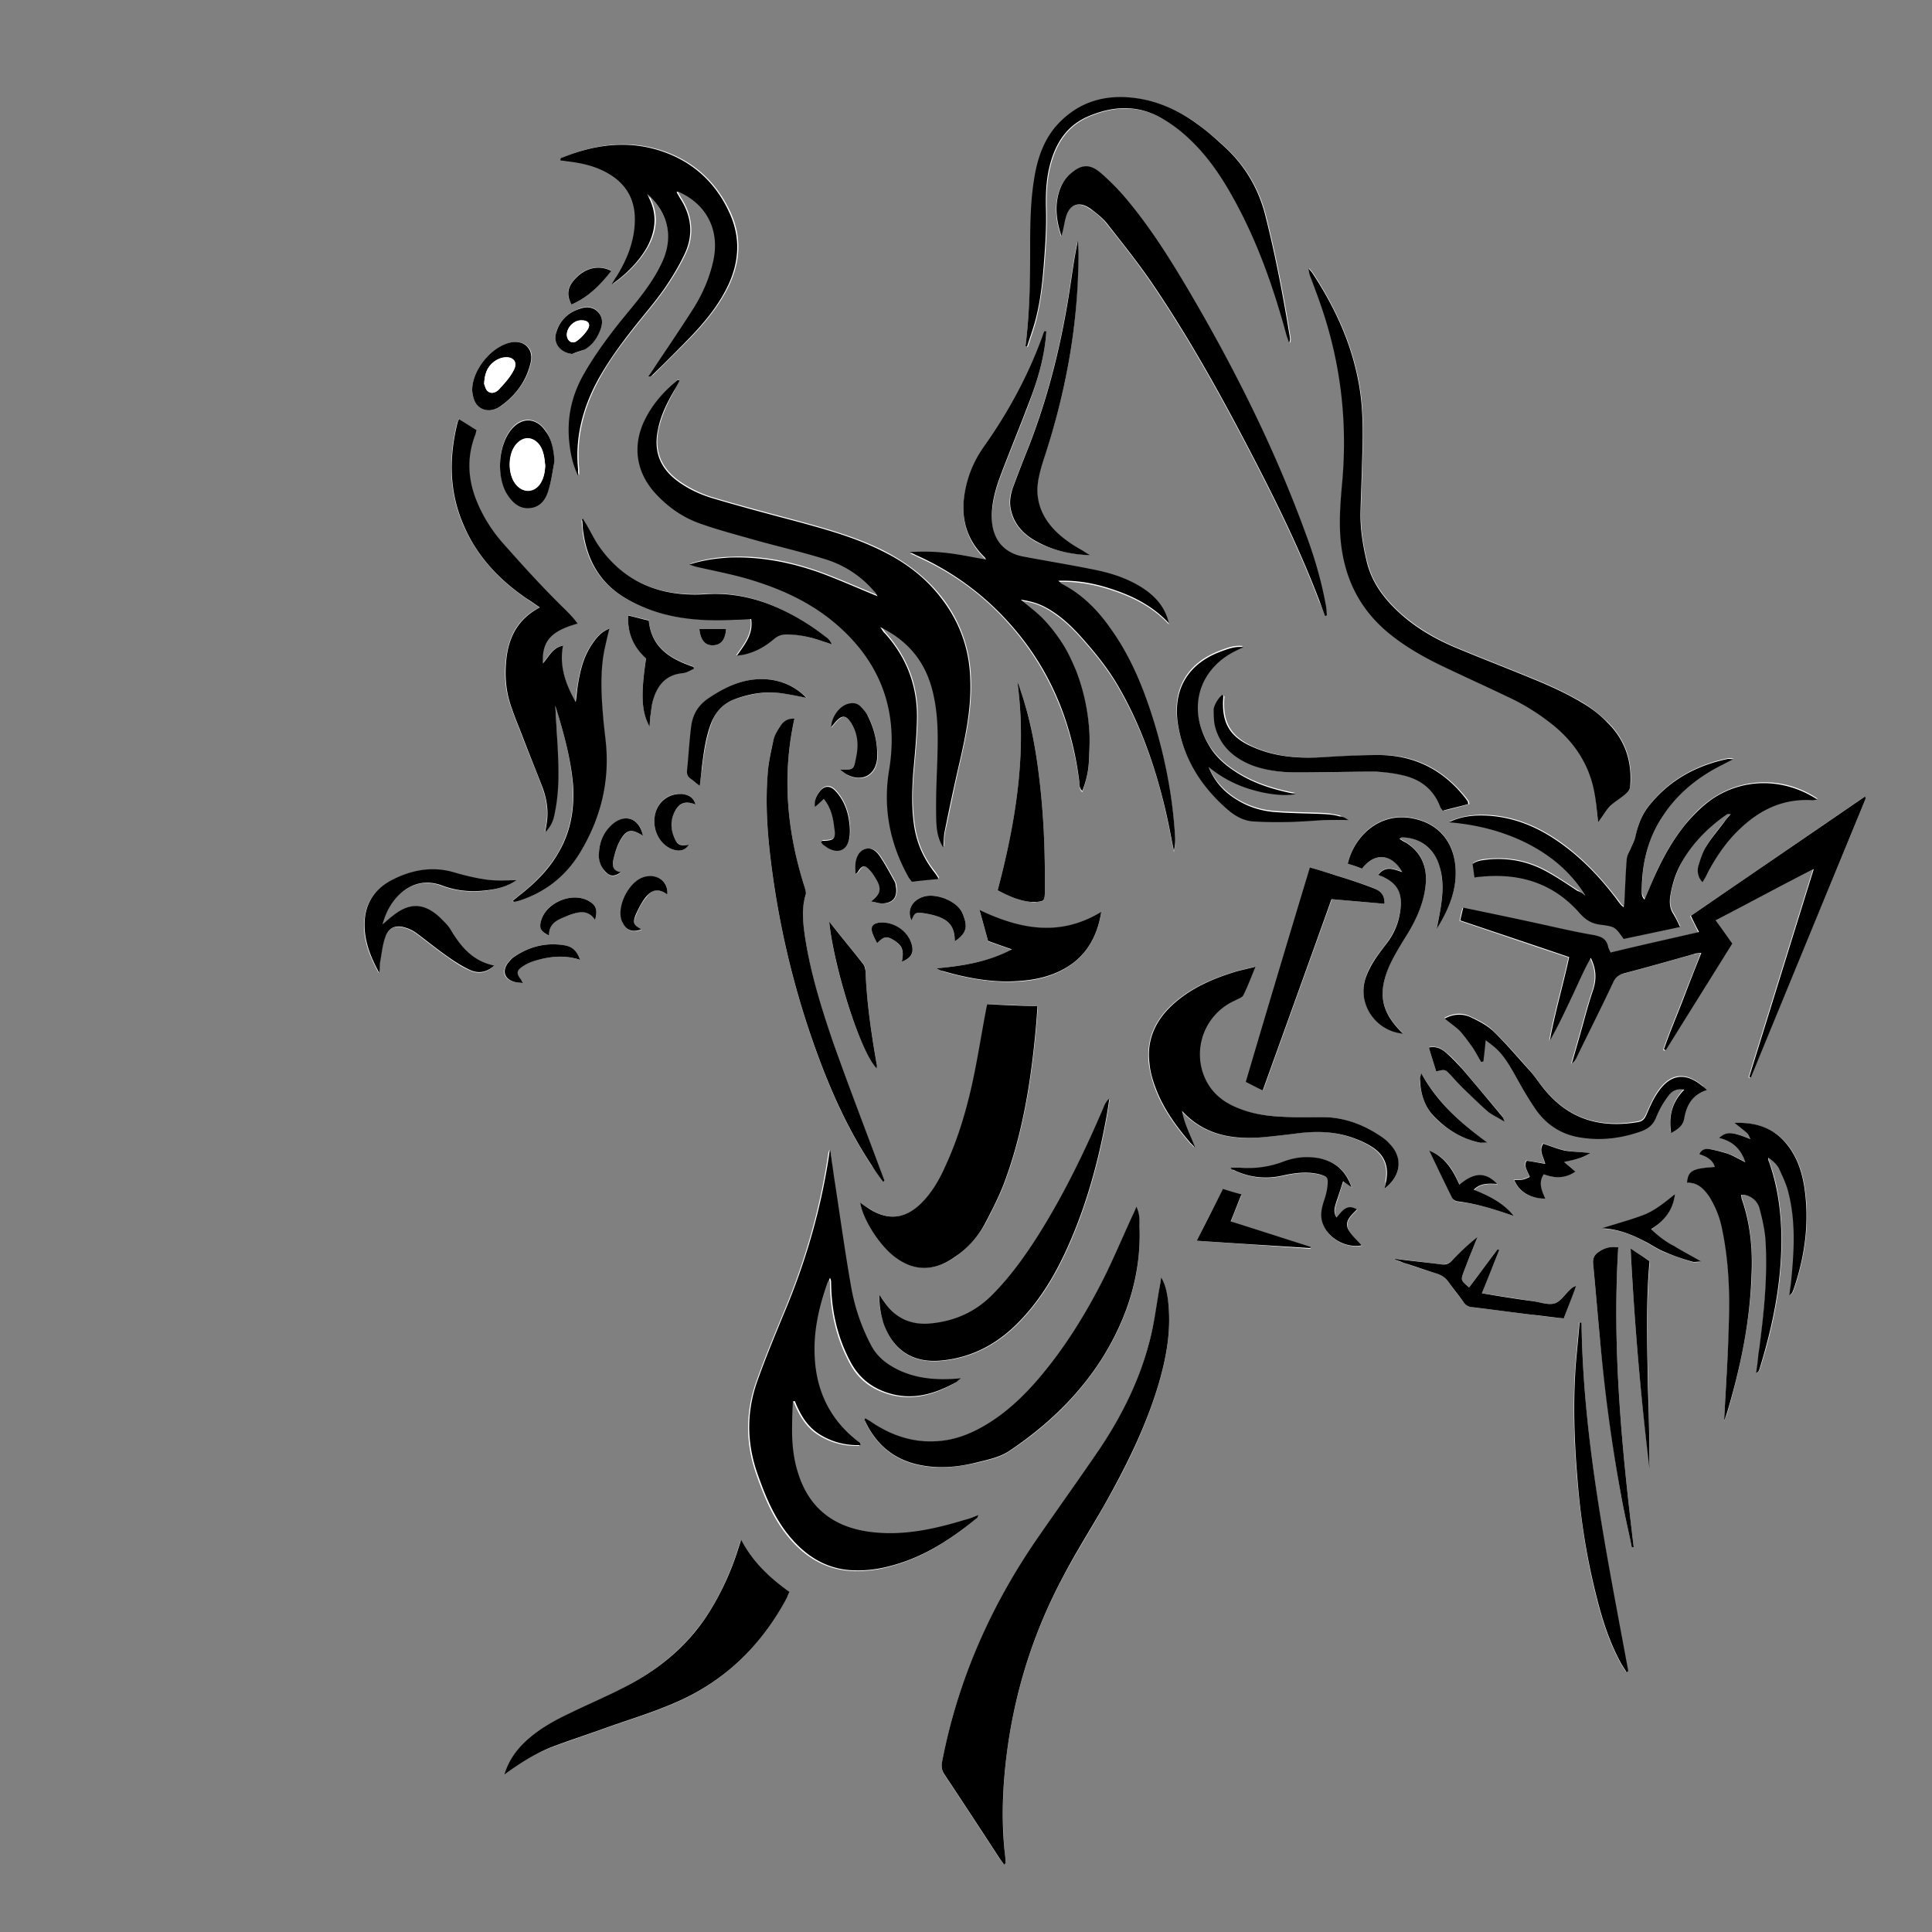 <svg id="Layer_1" xmlns="http://www.w3.org/2000/svg" viewBox="0 0 500 500"><rect x="0" y="0" width="500" height="500" fill="#808080" stroke="none"/><style>.st0{fill:#fff}</style><path class="st0" d="M175.9 98.5c-.1-.1-.3-.2-.4-.3-3.3 2.8-6.2 6-8.2 9.8-3.6 6.9-2.6 14.1 2.8 19.8 3.2 3.4 6.9 6 11.3 7.5 4.8 1.7 9.8 3 14.7 4.4 5.9 1.6 11.8 3 17.6 4.8 4.9 1.6 9.3 4.3 12.7 8.3.3.4.5.8.9 1.3-4.9-2-9.6-4.1-14.4-5.9-7.7-2.8-15.6-4.5-23.9-4.1-3.4.1-6.7.6-10.4 1.8.9.3 1.4.5 1.9.6 4.3 1 8.6 1.8 12.8 3 9 2.6 17.4 6.4 24.4 12.8 10.9 10 14.9 22.3 12.6 36.8-1.6 9.7.1 18.8 4.8 27.3.3.6.8 1.2 1.1 1.6 2.4-.2 4.5-.4 6.7-.7 0-.1.1-.2.1-.3-.4-.5-.7-1.1-1.1-1.6a24.2 24.2 0 0 1-5.1-11.7c-.7-4.5-.7-8.9-.3-13.4.4-4.8.9-9.6 1-14.3.2-8.5-2.6-15.9-8.3-22.3l-1.2-1.6c8 3.9 12.3 10 13.9 18.1 1.2 6.2 1 12.5.8 18.7-.2 4.4-.3 8.8-.2 13.2.1 2.3.3 4.6 1.8 7 .1-1.7.1-3 .4-4.2 1.3-6 2.5-12.1 3.9-18.1 1.6-7 3-14 2.7-21.2a35.7 35.7 0 0 0-7.2-20.6c-4.1-5.4-9.4-9.4-15.4-12.5-7.2-3.6-14.8-5.7-22.5-7.8-7.1-1.9-14.3-3.8-21.4-5.9-3.4-1-6.5-2.5-9.4-4.6-4.5-3.4-6.1-7.8-4.9-13.3.8-3.5 2.3-6.7 4.1-9.9.2-.8.7-1.6 1.3-2.5zm39 199.2h-.3c-.1.2-.1.3-.2.5-2.1 14.5-6.1 28.4-11.8 41.9-2.4 5.8-4.8 11.6-6.9 17.5-2.8 7.9-2.8 15.9 0 23.9 2.2 6.3 4.7 12.3 9.2 17.3 4.3 4.8 9.6 7.6 16 7.8 3 .1 6.2-.3 9.1-1.1 8.6-2.2 15.9-6.9 22.6-12.5.1-.1.1-.3.3-.7-1.3.4-2.4.8-3.4 1.2-8.1 2.5-16.4 4.3-25 3.1-9.2-1.3-15.5-6.1-18.3-15.3a40.8 40.8 0 0 1-1.5-12.5c0-2 .2-4 .2-5.9.2 0 .3-.1.5-.1 1.4 3.5 3.2 6.6 6.4 8.6s6.7 2.9 10.6 2.8c-.1-.3 0-.4-.1-.5-.2-.2-.4-.3-.6-.5-7.6-5.9-11-13.8-11.2-23.3-.1-6.1 1.3-11.9 3.3-17.6.2-.5.4-.9.7-1.4.3.6.3 1 .3 1.5.1 7.3 1.7 14.2 5.2 20.6 2.3 4.3 6 6.8 10.6 8 5.9 1.5 11.3-.1 16.4-3 .4-.2.8-.6 1.4-1.1-1.3.1-2.2.2-3.1.2-5.3.2-10.4-.7-15-3.4-2.3-1.4-4.1-3.2-5.3-5.6-2.4-4.7-4.1-9.6-5-14.7-1.6-9.6-3-19.3-4.5-28.9 0-2.4-.3-4.6-.6-6.8zm45 184.9c.2-.3.3-.4.3-.5 0-.6-.1-1.3-.1-1.9-.8-8-.7-16.1.2-24.1 1.9-16.9 6.8-32.9 14.8-47.9 3.3-6.2 7.1-12.2 10.6-18.4 5.8-10.1 10.9-20.5 14.2-31.7 1.8-6.2 3-12.5 2.6-19-.2-3.7-.9-6.5-2-8.4-.1.8-.2 1.4-.3 2-.7 4.3-1.3 8.7-2.3 12.9-2.5 10.7-7.3 20.5-13.4 29.6-5.1 7.6-10.4 15-15.6 22.4-12.4 17.8-21 37.2-25.1 58.5-.2 1.2-.1 2.1.6 3.2 4.8 7.2 9.5 14.4 14.2 21.6.4.5.9 1.1 1.3 1.7zm10.9-397c-.2.1-.4.2-.4.3-.2.4-.3.7-.5 1.1-3.7 10.3-8.9 19.9-15.2 28.8-2 2.8-3.5 5.9-4.4 9.2-2 7.3-1.1 14 4.6 19.6.2.2.3.4.3.5-3.1-.5-6.3-1.1-9.4-1.6-3.2-.5-6.5-.6-10.3-.3 1.1.5 1.6.7 2.1 1 8.9 4 16.6 9.6 23.1 16.8 10.7 11.8 16.5 25.7 18.6 41.4.1.8-.1 1.8.8 2.6.9-2.6 1.6-5.1 1.7-7.7.1-2.7.2-5.4.1-8a52.34 52.34 0 0 0-3.4-15.4c-.9-2.4-2.1-4.8-3.5-7-1.4-2.3-3.1-4.4-4.9-6.3-1.7-1.8-3.8-3.3-5.9-5.1 3.4.4 5.7 1.3 8.6 3.3 2.5 1.7 4.7 3.8 6.7 6 3.5 3.9 6.8 7.9 9.5 12.4 6.1 10.3 10.1 21.5 12.7 33.1.8 3.4 1.4 6.8 2.1 10.2.3-1.3.4-2.6.3-3.9-.6-9.8-2.4-19.3-5.2-28.7-2.7-8.9-6.1-17.5-11.6-25.1-3.3-4.6-7.2-8.6-12.3-11.3-.3-.2-.5-.4-1.1-.9 5.7-.2 10.8 1 15.7 2.8 4.9 1.8 9.3 4.3 12.9 8.2-.9-4-3.3-6.8-6.6-9-3.8-2.5-8-3.9-12.4-4.8-6.3-1.3-12.6-2.3-18.9-3.5-4.9-.9-7.7-4.5-7.9-9.5-.1-4.1.9-7.9 2.3-11.6 2.3-6.1 4.8-12.1 7.1-18.2 2.4-6.4 4.3-12.7 4.7-19.4zm-127.1 97c2.1 6.8 4 13.5 4.5 20.5.4 6.3-.6 12.1-3.8 17.6-2.4 4.1-5.7 7.5-9.4 10.5-.8.6-1.6 1.3-2.5 2 .3.1.5.2.6.2l1.2-.3c7.1-2.2 12.4-6.7 16.1-13.1 4.7-8.2 7-17.1 6.4-26.6-.2-2.6-.6-5.2-.8-7.8-.5-5.8-.8-11.5.3-17.3.4-1.8.8-3.6 1.3-5.6-2.1.8-3.3 2.3-4.4 3.9-2.3 3.3-3.2 7.1-3.8 11-.2 1.4-.4 2.7-.5 4.1-2.5-4.6-4.3-9.3-3.3-14.6-2.7.5-3.6 2.8-5.2 4.6-.3-5.8 2.1-8.5 9-10.3a47.7 47.7 0 0 0-5.3-5.7c-4.9-4.9-9.6-10-14.1-15.2a37.6 37.6 0 0 1-6.8-11c-2.2-5.5-2.5-11.1-.4-16.7.2-.5.3-1 .4-1.5-1.6-1-3-1.9-4.5-2.8-.1.3-.3.6-.4.9-2.2 8.9-2.2 17.7 1.5 26.3 3.5 8.1 9.2 14.3 16.4 19.2 1 .7 2.1 1.4 3.4 2.3-5.5 2.8-7.9 7.4-8.6 12.9-.6 4.2-.3 8.5 1.1 12.5 1 2.9 2.2 5.8 3.3 8.7 1.6 4.2 3.4 8.3 4.9 12.5 1 2.7 1.5 5.5 1.2 8.4-.1.9-.3 1.8-.5 3.2 1.7-1.6 2.1-3.3 2.5-5.1 1.2-5.7 1-11.5.7-17.3-.1-3.4-.3-6.9-.5-10.4zm78.9 128.6c.8 4.2 4.4 10.1 8.1 13.3 5.3 4.5 10.8 4.8 16.5.8 3.2-2.3 5.9-5.2 7.8-8.6 2-3.8 4-7.7 5.4-11.7 4.7-13 6.7-26.6 7.9-40.3.1-1.4.2-2.7.3-4.3-4.5-.2-8.7-.4-13-.5-.2.8-.3 1.4-.4 1.9-1.2 6.4-2.2 12.8-3.6 19.1-1.6 7.1-3.7 14.2-6.8 20.8-1.7 3.6-3.6 7.1-6.5 9.9-4.1 3.9-8.5 4.3-13.3 1.2-.9-.5-1.6-1-2.4-1.6zm260.3-104.7c-.1-.1-.3-.2-.4-.3-15 10.3-30 20.6-45.1 30.9.8 1.5 1.4 2.7 2.1 4.2-7.8 1.8-15.3 3.6-22.9 5.3-.3-.6-.6-1-.6-1.4-.4-2.1-1.7-2.7-3.7-3.1-5.7-1.1-11.4-2.4-17.2-3.6-5.5-1.2-10.9-2.3-16.6-3.5-.3 1.1-.5 2.1-.8 3.3 9.5 3.2 18.8 6.4 28.2 9.5-1.6 7.4-3.7 14.4-5 21.6 1.9-3.5 3.6-7.1 5.4-10.7 1.7-3.5 3.2-7.1 5.2-10.7 1.5 3 1.5 5.7.5 8.6-1.4 4.1-2.4 8.3-3.6 12.4l-1.8 6.3c.7-.6 1.1-1.2 1.4-1.9 3.1-6.4 6.2-12.7 9.3-19.1.6-1.3 1.4-2 2.8-2.3 6-1.6 12.1-3.3 18.1-5 .5-.1 1-.2 1.9-.3-1.7 4.5-3.4 8.6-5 12.8-1.6 4.1-3.3 8.1-4.7 12.2.2.1.3.2.5.2 5.7-9.2 11.5-18.4 17.2-27.6-1.5-2-2.8-3.9-4.3-6 8.5-4.4 16.6-8.9 25.4-13.3-5.7 18.3-11.2 36-16.7 53.8.1.1.3.1.4.2 10.1-24.3 20.1-48.4 30-72.5zm-69.3 6.3c1.3-1.7 2.1-3.2 3.3-4.4 1.2-1.3 2.8-2.2 4.2-3.3.5-.4.8-1.2.9-1.8.5-6.3-1.3-11.9-5.9-16.4-2-1.9-4.2-3.7-6.5-5.1a95.4 95.4 0 0 0-11.1-5.5c-7.2-3-14.5-5.8-21.7-8.8-5.2-2.2-10-5-14.3-8.8-4.1-3.7-7.4-8-8.7-13.5-1-4.2-1.7-8.5-1.6-12.8.1-4.2.3-8.4.4-12.7.2-6.6.4-13.2-.7-19.7-1.8-10.8-6.3-20.5-12.2-29.5-.3-.4-.6-.7-.9-1.1 0 .9.2 1.6.5 2.3 1 2.7 2 5.3 2.9 8 4.9 14.4 6.6 29.3 5.3 44.5-.5 5.6-1 11.2-.3 16.8 1.1 8.8 4.8 16.1 11.4 22 4.4 3.8 9.4 6.7 14.6 9.2 5.6 2.7 11.2 5.2 16.8 7.9 4.6 2.2 8.9 4.7 12.7 8 5.4 4.6 8.9 10.3 10.1 17.3.3 2.4.5 4.8.8 7.4zm-3.3 19c-.6-.5-1.2-1-1.9-1.4-3-1.9-5.8-3.9-8.9-5.5-4.3-2.2-9-3.1-13.9-2.7-1.5.1-3.1.2-4.4 1.2.2 1.2.3 2.3.5 3.5.6-.1 1.1-.1 1.6-.2 10-1 18.7 1.7 25.5 9.3 1.5 1.7 3.1 2.8 5.4 3.1 3.9.5 3.9.6 6.1 3.7 4.7-1 9.5-2 14.6-3.1-.7-1.3-1.1-2.3-1.7-3.3-1-1.5-1.1-3.1-.8-4.9.5-3 1.5-5.8 2.9-8.5 2.9-5.2 7-9.2 11.8-12.5.1-.1.4 0 .9 0-.6.7-1.1 1.2-1.5 1.8-1.6 2.1-3.4 4.2-4.8 6.5-.9 1.5-1.5 3.2-2 4.9-.4 1.5-.4 3 1 4.4.5-1 .9-1.7 1.4-2.5 2.2-4.1 4.8-8 8.2-11.2 5.3-5 11.4-7.9 18.9-7.5.3 0 .6-.1 1.2-.2-8.5-5.7-19.1-5.6-27.2-.1-2.8 1.9-5.1 4.2-7.2 6.9-3.9 4.9-6.8 10.5-9.1 16.3-.4.9-.8 1.9-1.2 2.8-.5-.6-.7-1.1-.7-1.6-.2-7.3 1.4-14 5.5-20.1 4-5.9 9.3-10.1 15.6-13.3.7-.3 1.3-.7 2.5-1.3-.8-.1-1.1-.1-1.3-.1-8.2 1.7-15.2 5.5-20.5 12.2-1.8 2.3-2.9 4.9-3.4 7.7-.2 1-.8 1.9-1.1 2.9-.4 1-1.1 2.1-1.2 3.1-.3 3.6-.4 7.3-.6 10.9 0 .5-.1 1-.2 1.6-.3-.3-.5-.3-.6-.5-.5-.6-.9-1.2-1.3-1.7-4.4-5.7-9.3-10.9-15.3-15-5.4-3.7-11.3-6.1-17.9-6.5-3.5-.2-6.8.2-10.1 1.7 7 .6 13.7 2.1 19.9 5.3 6.3 3.4 11.5 7.8 15.3 13.9zM167.5 50.2c5.6 5.1 7 11.7 3.8 18.3-1.2 2.5-2.8 4.9-4.5 7.2-2.6 3.5-5.6 6.8-8.2 10.3-2.6 3.5-5.1 7-7.2 10.7-3.1 5.3-4.4 11.2-3.8 17.4.3 2.9.7 5.8 2.3 8.9v-1.7c-.8-8.2 1.2-15.8 5.1-23 2.6-4.9 5.9-9.3 9.4-13.7 2.6-3.3 5.3-6.4 7.7-9.8 2-2.9 3.9-6 5.4-9.2 2.3-4.9 1.7-9.8-1.2-14.4-.3-.5-.6-1-.9-1.6.3-.1.4-.1.4-.1 7.3 3.1 10.8 9.7 9.2 17.4-.9 4.5-2.7 8.7-5.1 12.6-3.2 5.2-6.7 10.2-10.1 15.3-.6.8-1.1 1.7-1.7 2.5.5.1.8-.1 1-.3 3.3-3.3 6.7-6.6 10-10 3.9-4.1 7.4-8.4 9.8-13.6 2.8-6.2 3-12.4.1-18.6-3.5-7.4-9-12.7-16.7-15.5-9.1-3.3-18.1-2.1-26.8 1.5-.1 0-.1.3-.2.6.5.1.9.1 1.4.2 3.6.4 7.1 1.2 10.3 2.8 5.1 2.6 7.7 6.8 7.6 12.6-.1 5.3-2 10-4.7 14.4-.4.6-.7 1.2-1.3 2.1 4-2.7 7.4-6.4 9.3-9.9 2.2-4.1 2.5-8.2.4-12.4-.5-.3-.7-.7-.8-1zm-37 409.1c3.6-2.8 7.4-5.1 11.5-6.8 4.5-1.7 9-3.2 13.5-4.8 6.3-2.3 12.8-4.2 19-6.9 12.9-5.5 22.4-14.8 29-27.1.3-.5.5-1 .7-1.6-5-3.6-9.4-7.6-12.5-13.5-.4 1.3-.7 2-.9 2.8a71.1 71.1 0 0 1-7.6 16.3c-5.6 8.6-13.2 14.7-22.2 19.3-4.5 2.3-9.1 4.3-13.7 6.5-3.6 1.7-7.1 3.6-10.2 6.2-2.9 2.5-5.3 5.6-6.6 9.6zm315.7-91.6c-.1.1.1 0 .1-.1.2-.6.5-1.2.7-1.8 3.4-11.7 5.9-23.7 6.4-35.9.2-6.6-.3-13.2-2.5-19.5-.1-.3-.1-.7-.2-1.2 2.7.1 4.2 1.6 4.8 3.7.8 2.5 1.4 5.2 1.5 7.9.6 9.5-.5 18.8-1.6 28.2-.1 1-.2 2.1-.4 3.2-.1 1-.3 2.1-.4 3.1.5-.3.7-.5.8-.8 3.7-11.6 6-23.4 5.7-35.7-.2-6.2-1-12.3-3.2-18.2-.1-.3-.1-.7-.2-1 1.2.8 2.2 1.7 2.8 2.8 1 1.9 1.9 4 2.4 6.1 2 7.8 1.6 15.6.7 23.5-.1 1-.2 1.9-.4 3.3l.7-.7c.1-.2.2-.4.3-.7 3-8.6 4.2-17.4 2.9-26.4-.6-4.1-1.9-8.1-4.6-11.4-3.4-4.1-7.9-5.6-13.5-5.5 1.1.9 1.9 1.5 2.6 2.1.9.8 1 .9 1.5 2.1-4.9-2-6.2-2-8.1-.3 3.4.7 5.6 2.7 6.8 6.3-1.7-.9-3-1.7-4.5-2.2-1.5-.6-3.1-.9-4.7-1.2-1-.2-2.1.1-2.7 1.3 1.8.6 3.3 1.4 4 3.3-5.9.5-6.8 1-7.2 4.1 2.7-.1 4.3 1.5 5.7 3.5 1.7 2.6 2.8 5.5 3.4 8.6 1.7 8.2 1.9 16.5 1.7 24.8-.3 8.3-.9 16.6-1.3 24.7zm-222.3-.7c0 .4-.1.5-.1.7 2.7 5.8 6.9 9.7 13.2 11.3 5.3 1.3 10.5.8 15.7-.4 2.8-.7 5.9-1.3 8.2-2.8 9.9-6.5 18.3-14.5 24.6-24.6 6.4-10.3 9.9-21.5 9.4-33.8-.1-1.6.1-3.3-.8-5-.3.7-.5 1.1-.7 1.6-2.6 5.7-5 11.5-7.8 17-4.7 9.3-10.1 18.2-17 26.1-3.8 4.4-8 8.4-12.9 11.4-4.2 2.6-8.7 4.3-13.7 4.6-5.8.3-11-1.5-15.9-4.6-.7-.5-1.5-1-2.2-1.5zm119-207.6c.1 0 .3-.1.4-.1l-.3-2.7c-1.1-6-2.8-11.9-4.9-17.6-8.1-22.4-18.6-43.6-30.8-64.1-4.9-8.3-10.1-16.5-16.4-23.9-1.9-2.2-4-4.3-6.2-6.2-2.7-2.3-4.9-2.2-7.6.1-1.1 1-2.1 2.3-2.7 3.7-1.7 4.2-1.2 8.4.2 12.6.5-1.6.7-3.2 1.1-4.7.9-3.6 3.4-4.5 6.4-2.4 1.7 1.1 3.3 2.5 4.5 4.1 4 5 8 10.1 11.6 15.4 9.5 14 17.7 28.8 25.5 43.8 6.5 12.5 12.7 25.1 17.7 38.3.6 1.2 1 2.4 1.5 3.7zm15.4 148.2c4.4-3.2 4.8-8.1 1.1-11.6-.6-.6-1.2-1.1-1.8-1.6-4.7-3.3-9.8-5.3-15.7-5.3-3.5 0-7 .1-10.5-.1-4.3-.2-8.6-.9-12.5-2.8-3.3-1.6-5.9-4-7.4-7.5-3.2-7.6.4-16.6 8-19.8.8-.3 1.8-.7 2.1-1.4 1.1-2.2 2-4.5 3.1-7.3-2 .5-3.5.8-4.9 1.2-6 1.8-11.8 4.3-16.5 8.6-4.5 4.1-6.7 9.2-6 15.3.3 2.2.9 4.5 1.7 6.6 2 5.2 5.3 9.7 8.9 13.9l1.2 1.2c-1.2-3.2-2.8-6.1-3.4-9.5 5.8 6.3 13.2 7.6 21.1 6.8 3.2-.3 6.5-.7 9.7-1.1 4.6-.6 9.1-.3 13.5 1.3 1.7.6 3.5 1.4 5 2.4 3.2 2.1 4.3 5.1 3.5 8.9.1.5 0 1-.2 1.8zm-130.7 27.5c-.2 3 .4 5.3 1.2 7.6 2.4 6.9 7.5 10.2 14.9 9.5 7.6-.7 14-4 19.4-9.3 5.8-5.7 9.9-12.5 13.2-19.8 4.7-10.4 7.8-21.4 9.9-32.6.4-2 .7-4.1 1-6.1-.8.7-1.2 1.5-1.5 2.3-4.9 11.2-10.1 22.2-16.6 32.6-3.6 5.7-7.5 11.2-12.3 16-4.4 4.4-9.8 6.7-15.8 7.3-5 .5-9.1-1.3-12-5.5-.5-.6-.8-1.1-1.4-2zm.9-29.3c.1-.1.2-.1.4-.2-.4-1-.7-1.9-1.1-2.9-4.1-11-8.3-21.9-12.2-32.9-3.2-9-5.9-18.1-7.3-27.5-.5-3.5-1-7.1.2-10.6.2-.6-.1-1.4-.3-2.1-4.5-14.3-5.9-28.7-2.6-43.5-1.5-.1-2.7.5-3.5 1.7-.8 1.1-1.6 2.4-1.9 3.7-.7 2.8-1.3 5.7-1.5 8.6-.6 7.1-.2 14.1.6 21.2 1.8 15.6 5.2 30.9 10.2 45.8 4.1 12.1 9 23.9 16.1 34.6 1 1.4 2 2.7 2.9 4.1zm36.9-216.2c.2.1.4.1.6.2.7-2.2 1.5-4.4 2.1-6.6 1.4-5.5 2-11.2 2.4-16.9.3-4 .5-8 .4-11.9-.1-3.6 0-7.2.8-10.7 1.3-5.7 4-10.6 9.5-13.2 6.8-3.1 13.7-3.5 20.3.6 1.8 1.1 3.5 2.3 5.1 3.7 5.2 4.5 9 10 12.4 15.9 6.4 11.3 10.7 23.5 14.1 36 .2.7.4 1.4.7 2.1.3-.6.3-1 .2-1.5-1.7-10.5-3.7-20.9-6.3-31.3-1.8-7.2-5.4-13.2-10.8-18.1-2.2-2-4.4-3.9-6.7-5.6-4.6-3.4-9.6-5.7-15.3-6.7-8.2-1.3-15.4.6-21.1 6.8-3.7 4-5.2 9-6 14.2-1 6.3-1 12.6-1 19-.2 8-.4 16-1.4 24zm87.1 135.2c3.7-4.8 8.1-3.3 10.4.8-2.1-.7-4.3-1.8-6.2.7.4.2.7.3 1 .4 3.7 1.6 5.1 3.8 4.8 7.9-.3 3.7-1.7 6.9-3.9 9.8-2.1 2.7-4.2 5.4-5.2 8.7-2.2 6.6 2.7 13.7 9.7 14.3-5.6-5.4-6.7-10.3-3.5-17.6 1.1-2.4 2.5-4.7 3.9-7 2.8-4.5 5.1-9.1 5.5-14.4.3-4.4-1.3-8-5.1-10.4-.5-.3-1-.6-1.7-1 .4-.2.5-.4.6-.4 4.8.2 8.5 3.1 9.8 7.7.9 3.4.8 6.8.3 10.2-.3 2-.7 3.9-1.1 5.8 3.4-5.4 5.7-11 4.7-17.5-.9-5.4-4.2-9.2-9.3-10.7-9.7-2.9-16.6 4-18.4 11.3 1.1.5 2.3.9 3.7 1.4zm5.8 9.1c.1-2.4-1.3-3.5-2.9-4.1-3.1-1.2-6.3-2.2-9.4-3.2-2.2-.7-4.5-1.3-6.9-2.1-5.5 18.6-11 37-16.6 55.5 1.6.8 2.9 1.4 4.4 2.2 6-16.7 11.9-33 17.8-49.5 4.5.4 8.9.8 13.6 1.2zm-207.5-99.8c-.2.3-.3.5-.3.6l.3 3.2c1 7 4.3 12.6 10.2 16.4 2.2 1.4 4.6 2.5 7 3.4 7.2 2.6 14.6 3 22.1 2.6 1.3-.1 2.7-.1 4.1-.2.6 3.9-1.6 6.5-3.7 9.5 1-.2 1.7-.2 2.3-.4 2.8-.8 5.3-2.1 7.4-4 .9-.8 1.9-1.1 3.1-1.1 3.3 0 6.4.8 9.5 1.8.7.3 1.5.5 2.2.7-.3-.8-.8-1.3-1.4-1.8-3.8-3.1-8-5.6-12.5-7.6-6.1-2.7-12.3-4-19-3.5-1.6.1-3.3.1-4.9 0-9.6-.6-17.2-4.8-22.7-12.9-1.1-1.6-2-3.4-2.9-5.1-.1-.5-.4-1-.8-1.6zm91.5 116.5c.9.4 1.3.7 1.7.8 5.5 1.6 11 2.7 16.8 2.7 4.7 0 9.3-.6 13.5-2.7 6.2-3.1 9.6-8.2 10.7-15.3-10.7 6.5-21.1 4.5-31.5-.5.8 2.8 1.5 5.4 2.2 8 1.9.7 3.9 1.4 6.2 2.2-6.3 3.1-12.6 4.2-19.6 4.8zm199.5 31.5c-.6-.5-.9-.9-1.3-1.2-4.3-3.6-8.2-3.2-11.4 1.4-1.3 1.8-2.2 4-3.1 6-.5 1.1-1 1.7-2.2 1.9-9.4 1.7-17.6-.5-23.9-8.1-1.4-1.6-2.5-3.4-3.9-5-3.1-3.5-6.2-7.1-9.6-10.4-1.6-1.6-3.8-2.7-6-3.7-2.1-1-4.3-.8-6.6.4 1.4 1.2 2.8 2.1 3.9 3.2 1.2 1.2 2.2 2.6 3.1 4 .9 1.3 1.6 2.6 2.4 4 .2 0 .4-.1.6-.1.2-1.7.3-3.4.6-5.5.9.7 1.7 1.3 2.4 1.9 2.5 2.2 4 5.1 5.6 7.9 1.6 2.9 3.3 5.8 5.2 8.5 2.9 4.1 7 6.4 12.1 7s10 0 14.9-1.7c1.9-.7 3.1-1.7 3.9-3.6s1.9-3.7 3.1-5.5a3.8 3.8 0 0 1 4.2-1.7c-3.1 3.3-4 6.9-3.4 11.2 1.8-1 3.1-1.9 3.4-3.9.7-3.1 2.2-5.8 6-7zm-183.6-51.7c2.8 1.5 5.5 2.7 8.5 3 .6.1 1.1.1 1.7 0 1.7-.1 1.9-.3 2-2.1v-1.2c.1-9.8-.3-19.5-1.5-29.2-.9-7.6-2.3-15.1-4.8-22.3-.2-.7-.6-1.4-.8-2.1 2.5 18.4-.4 36.2-5.1 53.9zm24-86.7c-.7-.4-1.4-.8-2.1-1.1-3-1.6-5.7-3.5-7.9-6-3.4-3.8-4.4-8.2-3.4-13.2.4-1.9 1-3.8 1.6-5.6 5.6-16.9 8.7-34.2 8.6-52 0-1.2-.1-2.4-.1-3.5-.9 3.9-1.4 7.8-2 11.7-2.2 14.7-5.7 29-11.2 42.8-1.3 3.2-2.5 6.4-3.7 9.6-.7 1.8-.9 3.6-.5 5.5.8 3.9 3.3 6.4 6.6 8.3 4.4 2.3 9.1 3.2 14.1 3.5zm-148.5 84.1c-2.9 0-5.6.2-8.2-.1-2.8-.3-5.6-1.1-8.3-1.9-5.8-1.6-11.1-.5-16.2 2.2-3.7 2-6 5.1-6.6 9.2-.8 5.3 1.1 10 3.6 14.6.2-1 .1-1.9.3-2.8.4-2.2.6-4.5 1.4-6.6.9-2.4 2.8-3 5.2-2.2 1 .3 2 .8 2.8 1.4 2.8 2.1 5.5 4.3 8.4 6.3 1.8 1.3 3.6 2.5 5.6 3.3 2 .9 4.1.7 6.1-1.2-5.7-1.2-8.8-5.1-11.4-9.5-.7-1.1-1.6-2-2.6-2.9-4.1-3.9-8-4-12.4-.4-.7.6-1.4 1.2-2.5 2.1.6-2.5 1.6-4.3 2.8-5.9 2.4-3.4 6.9-6.3 12.7-4.1 3.7 1.4 7.6 1.7 11.5 1.2 2.7-.4 5.3-1 7.8-2.7zm215.4-15.5c-.8-.4-1.6-1-2.5-1.3a25 25 0 0 0-3.8-.6c-4.1-.2-8.3-.2-12.4-.5-3.6-.2-7-1.2-10.2-3.1-3.4-2.1-6-4.9-7.5-8.6 3.2 2.6 6.7 4.5 10.6 5.7 4.5 1.4 9.1 1.9 11.9 1.3-5.1-1-9.9-2.4-14.3-5-3.2-1.9-6-4.2-8-7.4-6.3-10.4-2.1-20.5 7.1-24.8.6-.3 1.2-.5 1.7-.8-2.1-.3-4 .4-5.8 1.1-8.7 3.2-12.8 10.1-11 19.7 1.6 8.6 6.2 15.6 12.8 21.3 2 1.7 4.2 2.9 6.8 3 3.4.2 6.8.3 10.2.1 4.8.1 9.5-.4 14.4-.1zm60.2 130c-.2 0-.4 0-.6-.1-.3 3.7-.7 7.4-1 11.1-.7 9.7-.4 19.3.4 29 .9 10.5 2.4 20.8 5 31 1.5 6 3.4 11.9 6.4 17.3.4.7.9 1.4 1.3 2.1.2-.1.3-.2.5-.2-5.5-29.8-11.6-59.6-12-90.2zm-92.9-162.6c-1.3 1.1-2 2.3-2 3.7 0 1.6-.1 3.3.4 4.8 1.4 5.1 5.1 8.2 9.9 10 3.6 1.3 7.4 1.7 11.3 1.7 6.8 0 13.5-.2 20.3-.2 2.3 0 4.5.4 6.8.9 4.8 1 8.3 3.7 10 8.4.1.2.3.4.6.8 2.2-.5 4.4-1.1 6.6-1.7-.1-.4-.1-.5-.1-.6-.1-.2-.3-.4-.4-.6-5.8-7.5-13.3-11.6-22.8-11.5-5 0-10.1.4-15.1.6-5.9.3-11.7-.2-17.2-2.6-6.2-2.7-8.4-6.5-7.8-13.2-.3-.1-.3-.2-.5-.5zm105.9 220.7h.5c-3.1-25.8-5.6-51.5-4-77.6-2.1-.3-3.7.2-5.2 1.3-1 .7-1.4 1.6-1.3 2.9.6 6.2 1.1 12.5 1.7 18.7 1.3 13.8 3.1 27.5 5.5 41.1.8 4.6 1.9 9.1 2.8 13.6zm-61.2-74.6c0 .1 0 .1-.1.2.7.3 1.5.6 2.2.8 2.8 1 5.7 1.9 8.6 2.8 1.3.4 2.3 1.1 3.1 2.2 1.2 1.7 2.5 3.4 3.8 5.1.6.9 1.4 1.3 2.4 1.4 5 .6 10 1.3 15 1.9 2.8.4 5.6.7 8.6 1 1.1-2.9 2.1-5.6 3.2-8.4-.8.2-1.2.6-1.6 1-1.3 1.2-2.4 3-3.9 3.5s-3.5-.2-5.3-.5c-4.4-.7-8.8-1.4-13.6-2.1 1.5-3.9 3-7.5 4.5-11.2-.1-.1-.3-.1-.4-.2-2.5 3.3-4.9 6.6-7.4 9.9-2.2-1.9-2.2-1.9-1.3-4.3l1.5-3.9c.7-1.6 1.3-3.3 2-4.9a74.5 74.5 0 0 0-6.5 6c-.9.9-1.7 1.2-3 1.1-3.9-.5-7.9-1-11.8-1.4zm-42.7-23.6c.5.4.6.5.7.6.2.1.4.2.7.3 4 1.8 8.1 2.2 12.4 1.2 3.2-.7 6.4-1.1 9.7-.2 1.6.4 2 .7 1.8 2.4-.1 1.5-.5 3-1 4.5-.6 1.9-1 3.7-.3 5.7 1.4 3.9 6 6.5 10.1 5.7-1.2-1.3-2.8-2.6-3.5-4.2-1-2.1.8-3.7 2.3-5.1-2.8-1.5-3.9.5-5.3 2.1-.9-1.4-.5-2.6-.1-3.9.6-1.8 1.1-3.6 1.8-5.5.6.4 1.4 1 2.2 1.6-1.4-4.3-4.3-6.9-8.7-7.6-3-.5-6-.2-8.9.9-3.6 1.4-7.4 1.9-11.3 1.6-.8-.1-1.5-.1-2.6-.1zm-137.3-98.8c.2-1.8.4-3.2.6-4.5.5-4 1.1-8.1 2.5-11.9 1.1-3 3.1-5.1 6.2-6.1 4.1-1.4 8.2-2.1 12.5-1.4 2 .3 3.9.7 5.9 1.1-2.9-2.9-6.3-4.5-10.3-4.8-5.8-.4-10.6 1.9-15.2 5-2.6 1.7-4 4.1-4.3 7-.5 3.9-.7 7.8-1.1 11.6-.1.9.2 1.6.9 2.1.5.5 1.2 1.1 2.3 1.9zm33.5 35.1c1 11.3 8 33.8 12.3 37.9v-1c-1.4-8-2.6-16-2.9-24.2a3 3 0 0 0-.6-1.8l-8.8-10.9zm-71.1-119.1c-.3-3.4-.9-6-2.3-8-2.4-3.5-6.3-3.7-8.9-.4-3.4 4.2-3.9 12.3-1 16.8 1.3 2.1 3 3.7 5.7 3.5s4.2-2.2 4.9-4.5c.8-2.3 1.1-4.9 1.6-7.4zm36.1 53.7c0-.2-.1-.4-.1-.6-5.9-2-10.9-4.9-11.6-12-1.7-.4-3.4-.8-5.3-1.3-.3 4.7 1.4 8.2 4.6 11.1-1.4 9.4-1.2 13.8.9 17.6.1-1 .1-1.8.2-2.6.2-1.3.3-2.6.6-3.8 1.1-4.1 3.3-7 7.9-7.4 1 0 1.9-.6 2.8-1zm130.1 148c10.1.7 19.8 1.4 29.4 2.1 0-.1.1-.2.1-.3-6.8-2.2-13.7-4.4-20.7-6.6 1-2.5 1.8-4.6 2.8-7-1.6-.5-3.1-1-4.8-1.4-2.2 4.2-4.4 8.4-6.8 13.2zm112.3 2c1 19.5 2.6 38.3 5 57.1-.1-6.9-.3-13.8-.4-20.7-.3-11-.6-21.9.4-33.1-1.5-1-3.1-2-5-3.3zm-299.8-222c.2 1.8.6 3.6 2.5 4.6 1.8.9 3.5.4 5.1-.7 3.9-2.9 6.7-6.6 7.7-11.5.7-3.3-1.8-5.5-5.1-4.9-5.2 1-10.3 7.2-10.2 12.5zm95.2 98.1c.7.5 1.4 1.1 2.2 1.5 3.8 1.8 7.1 0 7.5-4.3v-.7c0-3.6-.8-7.1-2.4-10.3-.5-.9-1.2-1.8-1.9-2.5-1-.9-2.2-1-3.4-.6-2.2.7-4.1 3.4-4.2 6 .4-.5.7-.8 1-1.2 1.8-2.1 2.8-2.1 4.3.3 1.5 2.5 1.9 5.2 1.3 8-.9 3.9-.7 3.8-4.4 3.8zm194.2 99.2c-2.6-.3-4.6-.3-6.6-.7-1.9-.4-3.8-1.2-5.7-1.8-1.2 1.7 0 3.2.5 5.2-1.8-.3-3.2-.5-4.8-.8-.9 1.4.3 2.7.8 4.2-.7.3-1.3.6-1.9.7-.7.1-1.4.1-2.1.1 1.2 3.1 4.2 4.9 8 4.8-.8-2-1.9-4-.4-6.3a8.1 8.1 0 0 0 8.2-.7c-1-.9-2-1.7-2.9-2.5 2.4-.4 4.6-.7 6.9-2.2zm21.9 10.6c-2.7 2.3-5.5 4.6-8.9 5.8-3.3 1.2-6.7 2.1-10.1 3.2 4.5.1 8.3 1.7 12 3.8 1.4.8 2.8 1.7 4.3 2.3 2.3.9 4.7 1.7 7.1 2.5.6.2 1.3 0 2.4 0-2.7-1.5-4.9-2.7-7-4s-4.3-2.5-6-4.4c3.5-2.3 5.6-5.2 6.2-9.2zm-41.7 5.7c-2.6-3.3-6.3-5.2-10.3-6.7 1.8-1.8 3.9-1.6 6.1-1.5-3.5-3.7-6.7-2.4-9.8.2-1.7-3.9-3.6-7.3-7.8-8.8 2 4.2 3.9 8.2 5.9 12.2.2.4.8.9 1.3.9 5 .5 9.8 2 14.6 3.7zM148.1 91.6c1.1-.4 2.3-.7 3.3-1.3 1.9-1.2 3.2-3 4-5.1.6-1.5.6-3-.5-4.4-1.2-1.4-2.9-1.6-4.5-1.1-3.1 1-5.4 3-6.4 6.1-1 2.9 1 5.5 4.1 5.8zm65.1 115.2c1.9 2.3 2.4 4.7 2.8 7.2.5 2.9 0 3.4-3 3.4-.1 0-.2.2-.4.3.2.2.3.5.5.7.3.3.6.5 1 .7 2.8 1.7 5.3.8 5.8-2.4.3-1.7.1-3.6-.2-5.3-.5-2.6-1.6-5-3.4-6.9-1.4-1.5-2.9-1.4-4.1.2-.8 1.1-1.4 2.3-1.2 3.9.6-.5 1.3-1 2.2-1.8zm33.9 36.8c3.5-2.3 3.2-4.4 2-7.2-1.3-3.2-6.9-5.4-10.2-4.3-3 1-4.2 3.6-3 6.1.7-1.9.9-2.1 2.9-1.9 1.4.2 2.9.5 4.2 1 2.9 1.1 4.1 2.9 4.1 6.3zm-74.4-12.1c.3-3.5-2.8-5.6-6.3-4.3-3.6 1.3-6.6 7.3-5.5 10.9.1.4.3.8.5 1.1 1 1.8 2.6 2.2 4.7 1.4-2-1.1-2.4-1.6-1.5-3.7.6-1.6 1.5-3.3 2.6-4.6 1.6-2.3 3.2-2.4 5.5-.8zm199 45.8c2.3-.6 2.3-.6 3.9 1 1 1 1.8 2.1 2.8 3 2.2 2.1 4.4 4.3 6.7 6.3 1.1 1 2.5 1.6 4.3 2.6-.4-.8-.4-1-.5-1.2-3.5-4.2-7-8.3-10.5-12.5-1.3-1.5-2.6-2.9-4.1-4.1-1.2-1.1-2.7-1.8-4.5-1.4.6 2.2 1.2 4.2 1.9 6.3zm-146.3-44c1.2.2 2.1.5 3 .5 2.6.1 3.9-1.4 3.7-4-.1-.6-.1-1.2-.4-1.7-1.2-2.2-2.4-4.4-3.8-6.5-.8-1.2-2-2.3-3.7-1.9-1.8.5-2.4 2.1-2.6 3.8-.1.8 0 1.7 0 2.6.5-.2.5-.4.7-.6 1-1.6 1.7-1.7 3-.3.6.7 1.2 1.5 1.7 2.4 1.2 2.4.9 3.8-1.6 5.7zM180 208.2c-.5-1.8-1.8-2.5-3.4-2.7-3.7-.4-6.8 2.2-7.2 6.1-.5 4.2 2.3 8.1 5.9 8.5 1.1.1 2-.2 3-1.5-1.5.3-2.7.2-3.4-1-1.3-2.5-1.7-5.1-.2-7.7 1.3-2.2 2.9-2.7 5.3-1.7zm-13.6 8.1c-.8-4.3-4.2-5.7-7.4-3.3a10 10 0 0 0-4 8c-.1 1.7.5 3.4 1.7 4.7 1.3 1.3 2.4 1.3 4 .1-2-.2-2.3-1.6-2-3 .4-1.8.9-3.6 1.8-5.2 1.6-2.9 3-3.2 5.9-1.3zm-31 38.1c-.3-.5-.4-.7-.6-.8-1.3-1.6-1.2-2.4.4-3.5 1-.7 2.1-1.2 3.3-1.5 3.8-1.1 7.6-1.5 11.5-.2-.8-2.4-2-3.5-4.3-3.8-4.6-.7-8.8.4-12.7 3-.7.4-1.2 1.1-1.7 1.7-1.5 2.2-.9 4.1 1.7 4.8.7.2 1.5.2 2.4.3zm232.4 23.3c-.2 1-.4 1.4-.4 1.7.2 3.6 1.3 7 3.7 9.6 3.2 3.3 7.2 5.6 11.7 6.7.5.1 1 0 2 0-6.8-5.1-12.7-10.3-17-18zm-225.7-35.6c-.1-3.7 2.8-4.4 5.3-5.3 2.3-.8 4.8-1.6 6.6 1.3.7-2.6.3-3.8-1.6-4.9-4.3-2.5-11.3.4-12.4 5.2-.4 1.9 0 2.8 2.1 3.7zm5.8-163.3c4.4-1.9 7.5-5.1 10.3-8.8-3.2-1.5-6.6-.8-9.2 1.9-2.2 2.4-2.6 4.3-1.1 6.9zm85.5 170.1c2.5-1 3.1-2.2 2.6-4.3-.9-3.6-4.9-6.3-8.6-5.8-1.4.2-2 1-1.7 2.4.3 1 .8 1.9 1.3 2.9 1.6-1.8 2.5-1.9 4.3-.8 2.1 1.4 2.7 2.6 2.1 5.6zm-45.5-86.1H181c.3 2.8 1.4 4.2 3.4 4.2 2.1 0 3.3-1.3 3.5-4.2z"/><path d="M175.9 98.5l-1.5 2.7c-1.8 3.1-3.4 6.3-4.1 9.9-1.2 5.5.4 9.9 4.9 13.3 2.8 2.1 6 3.6 9.4 4.6 7.1 2.1 14.2 4 21.4 5.9 7.7 2.1 15.4 4.2 22.5 7.8 6.1 3 11.3 7 15.4 12.5 4.6 6.1 7 13 7.2 20.6.3 7.2-1.1 14.2-2.7 21.2-1.4 6-2.7 12.1-3.9 18.1-.3 1.3-.2 2.6-.4 4.2-1.5-2.4-1.7-4.7-1.8-7-.1-4.4 0-8.8.2-13.2.2-6.3.5-12.5-.8-18.7-1.6-8.1-5.9-14.2-13.9-18.1.6.8.8 1.3 1.2 1.6 5.7 6.3 8.5 13.8 8.3 22.3-.1 4.8-.6 9.6-1 14.3-.3 4.5-.4 8.9.3 13.4.7 4.4 2.4 8.2 5.1 11.7.4.5.8 1.1 1.1 1.6 0 0 0 .1-.1.3-2.1.2-4.3.4-6.7.7-.3-.4-.8-1-1.1-1.6-4.7-8.6-6.4-17.7-4.8-27.3 2.4-14.5-1.7-26.9-12.6-36.8-7-6.4-15.4-10.2-24.4-12.8-4.2-1.2-8.5-2-12.8-3-.5-.1-1-.3-1.9-.6 3.7-1.2 7.1-1.6 10.4-1.8 8.2-.3 16.2 1.3 23.9 4.1 4.8 1.8 9.5 3.9 14.4 5.9-.3-.5-.5-1-.9-1.3-3.4-4-7.8-6.8-12.7-8.3-5.8-1.8-11.8-3.2-17.6-4.8-4.9-1.4-9.9-2.7-14.7-4.4-4.3-1.5-8.1-4.1-11.3-7.5-5.4-5.7-6.4-12.9-2.8-19.8 2-3.9 4.9-7.1 8.2-9.8.3-.1.4 0 .6.1zM214.9 297.7l.9 6.6c1.5 9.6 2.8 19.3 4.5 28.9.9 5.1 2.6 10.1 5 14.7 1.2 2.4 3 4.2 5.3 5.6 4.6 2.8 9.7 3.6 15 3.4.9 0 1.8-.1 3.1-.2-.7.5-1 .9-1.4 1.1-5.1 2.8-10.5 4.5-16.4 3-4.6-1.2-8.2-3.7-10.6-8-3.5-6.4-5.1-13.3-5.2-20.6 0-.5 0-.9-.3-1.5-.2.5-.5.9-.7 1.4-2 5.7-3.4 11.5-3.3 17.6.1 9.5 3.6 17.4 11.2 23.3.2.1.4.3.6.5 0 0 0 .1.1.5-3.9.1-7.4-.8-10.6-2.8-3.2-2-5-5.1-6.4-8.6-.2 0-.3.1-.5.1-.1 2-.2 4-.2 5.9-.1 4.2.2 8.4 1.5 12.5 2.8 9.1 9.1 14 18.3 15.3 8.6 1.2 16.8-.6 25-3.1 1.1-.3 2.1-.7 3.4-1.2-.2.4-.2.6-.3.7-6.8 5.6-14 10.3-22.6 12.5-3 .8-6.1 1.2-9.1 1.1-6.4-.1-11.7-3-16-7.8-4.5-5-7-11-9.2-17.3-2.8-8-2.8-16 0-23.9 2.1-5.9 4.5-11.7 6.9-17.5 5.7-13.5 9.7-27.4 11.8-41.9 0-.2.1-.3.2-.5-.2.2-.1.2 0 .2zM259.9 482.6c-.4-.6-.9-1.2-1.3-1.8-4.7-7.2-9.4-14.4-14.2-21.6-.7-1.1-.8-2-.6-3.2 4.1-21.3 12.7-40.7 25.1-58.5 5.2-7.5 10.5-14.9 15.6-22.4 6.1-9.1 10.9-18.9 13.4-29.6 1-4.3 1.5-8.6 2.3-12.9.1-.6.2-1.2.3-2 1.2 1.9 1.8 4.8 2 8.4.4 6.5-.8 12.8-2.6 19-3.3 11.2-8.5 21.6-14.2 31.7-3.5 6.1-7.3 12.1-10.6 18.4-8 15-12.9 31-14.8 47.9-.9 8-1.1 16.1-.2 24.1.1.6.1 1.3.1 1.9.1.2-.1.3-.3.6zM270.8 85.6c-.4 6.7-2.3 13-4.7 19.1-2.3 6.1-4.8 12.1-7.1 18.2-1.4 3.7-2.5 7.6-2.3 11.6.2 5 3 8.5 7.9 9.5 6.3 1.2 12.6 2.2 18.9 3.5 4.4.9 8.6 2.3 12.4 4.8 3.3 2.2 5.7 5 6.6 9-3.6-3.9-8-6.4-12.9-8.2s-9.9-3-15.7-2.8c.6.5.8.8 1.1.9 5.1 2.7 9 6.6 12.3 11.3 5.5 7.6 8.9 16.2 11.6 25.1 2.8 9.4 4.6 18.9 5.2 28.7.1 1.3 0 2.6-.3 3.9-.7-3.4-1.3-6.8-2.1-10.2-2.7-11.6-6.6-22.8-12.7-33.1-2.7-4.5-6-8.5-9.5-12.4-2-2.2-4.2-4.3-6.7-6-3-2-5.2-2.8-8.6-3.3 2.1 1.8 4.2 3.3 5.9 5.1 1.8 1.9 3.5 4.1 4.9 6.3s2.5 4.6 3.5 7a52.34 52.34 0 0 1 3.4 15.4c.2 2.7 0 5.4-.1 8s-.7 5.1-1.7 7.7c-.9-.8-.7-1.8-.8-2.6-2-15.7-7.8-29.6-18.6-41.4a70.78 70.78 0 0 0-23.1-16.8c-.5-.2-1-.5-2.1-1 3.8-.3 7.1-.1 10.3.3 3.2.4 6.3 1.1 9.4 1.6-.1-.1-.2-.3-.3-.5-5.7-5.5-6.6-12.2-4.6-19.6.9-3.3 2.4-6.4 4.4-9.2 6.3-8.9 11.5-18.5 15.2-28.8.1-.4.3-.8.5-1.1 0 .2.2.2.4 0zM143.7 182.6l.6 10.4c.3 5.8.5 11.5-.7 17.3-.3 1.7-.8 3.4-2.5 5.1.2-1.3.4-2.3.5-3.2.3-2.9-.2-5.7-1.2-8.4-1.6-4.2-3.3-8.3-4.9-12.5-1.1-2.9-2.3-5.7-3.3-8.7-1.4-4.1-1.6-8.3-1.1-12.5.7-5.5 3.1-10 8.6-12.9-1.3-.9-2.3-1.6-3.4-2.3-7.2-4.9-13-11.1-16.4-19.2-3.7-8.6-3.7-17.4-1.5-26.3.1-.3.2-.6.4-.9 1.5.9 2.9 1.8 4.5 2.8-.1.5-.2 1-.4 1.5-2.1 5.6-1.8 11.2.4 16.7 1.6 4 3.9 7.7 6.8 11 4.6 5.2 9.2 10.3 14.1 15.2 1.8 1.8 3.7 3.5 5.3 5.7-6.9 1.9-9.3 4.5-9 10.3 1.6-1.8 2.5-4.1 5.2-4.6-1 5.3.7 10 3.3 14.6.2-1.4.3-2.7.5-4.1.6-3.9 1.5-7.7 3.8-11 1.1-1.6 2.3-3.1 4.4-3.9-.5 2-.9 3.8-1.3 5.6-1.1 5.7-.8 11.5-.3 17.3.2 2.6.6 5.2.8 7.8.7 9.5-1.6 18.4-6.4 26.6-3.7 6.4-9 10.8-16.1 13.1l-1.2.3c-.1 0-.3-.1-.6-.2.9-.7 1.7-1.4 2.5-2 3.7-3 7-6.3 9.4-10.5 3.2-5.4 4.2-11.3 3.8-17.6-.6-7-2.5-13.7-4.6-20.5z"/><path d="M222.6 311.2c.8.6 1.5 1.1 2.3 1.6 4.8 3.1 9.2 2.7 13.3-1.2 2.9-2.8 4.9-6.3 6.5-9.9 3.1-6.7 5.2-13.7 6.8-20.8 1.4-6.3 2.4-12.8 3.6-19.1.1-.6.2-1.1.4-1.9 4.3.2 8.5.4 13 .5-.1 1.6-.2 2.9-.3 4.3-1.2 13.7-3.2 27.3-7.9 40.3-1.4 4-3.4 7.9-5.4 11.7a23.8 23.8 0 0 1-7.8 8.6c-5.6 4-11.2 3.8-16.5-.8-3.6-3.2-7.3-9.1-8-13.3zM482.9 206.5c-9.9 24.1-19.9 48.3-29.8 72.4-.1-.1-.3-.1-.4-.2 5.5-17.7 11-35.5 16.7-53.8-8.7 4.4-16.9 8.9-25.4 13.3 1.5 2 2.8 3.9 4.3 6-5.7 9.2-11.5 18.4-17.2 27.6-.2-.1-.3-.2-.5-.2 1.4-4.1 3.1-8.1 4.7-12.2 1.6-4.2 3.2-8.3 5-12.8-.8.1-1.4.1-1.9.3-6 1.7-12 3.4-18.1 5-1.4.4-2.2 1-2.8 2.3-3 6.4-6.2 12.7-9.3 19.1-.3.7-.7 1.4-1.4 1.9l1.8-6.3c1.2-4.1 2.2-8.3 3.6-12.4 1-2.9 1-5.5-.5-8.6-2 3.5-3.5 7.2-5.2 10.7-1.7 3.6-3.4 7.2-5.4 10.7 1.3-7.2 3.4-14.2 5-21.6-9.4-3.2-18.7-6.3-28.2-9.5.3-1.2.5-2.2.8-3.3 5.7 1.2 11.1 2.3 16.6 3.5 5.7 1.2 11.4 2.6 17.2 3.6 2 .4 3.3 1 3.7 3.1.1.4.3.7.6 1.4 7.5-1.8 15.1-3.5 22.9-5.3-.8-1.5-1.4-2.7-2.1-4.2 15-10.3 30.1-20.6 45.1-30.9-.1.2.1.3.2.4zM413.6 212.8c-.3-2.6-.5-5-.9-7.3-1.2-7-4.7-12.7-10.1-17.3a56.5 56.5 0 0 0-12.7-8c-5.6-2.7-11.2-5.2-16.8-7.9-5.2-2.5-10.2-5.4-14.6-9.2-6.7-5.9-10.3-13.2-11.4-22-.7-5.6-.2-11.2.3-16.8 1.3-15.2-.4-30-5.3-44.5-.9-2.7-1.9-5.3-2.9-8-.3-.7-.5-1.5-.5-2.3.3.4.6.7.9 1.1 6 9.1 10.4 18.7 12.2 29.5 1.1 6.5.9 13.1.7 19.7-.1 4.2-.3 8.4-.4 12.7s.6 8.6 1.6 12.8c1.3 5.5 4.6 9.8 8.7 13.5 4.2 3.8 9.1 6.6 14.3 8.8 7.2 3 14.5 5.8 21.7 8.8 3.8 1.6 7.6 3.4 11.1 5.5 2.4 1.4 4.6 3.1 6.5 5.1 4.6 4.5 6.4 10.1 5.9 16.4 0 .6-.4 1.4-.9 1.8-1.3 1.2-2.9 2.1-4.2 3.3-1.1 1.1-1.9 2.6-3.2 4.3z"/><path d="M410.3 231.8c-3.8-6.1-9-10.5-15.4-13.7-6.3-3.1-12.9-4.7-19.9-5.3 3.2-1.6 6.6-1.9 10.1-1.7 6.6.4 12.5 2.8 17.9 6.5 6 4.1 10.9 9.2 15.3 15 .4.6.9 1.2 1.3 1.7.1.1.3.2.6.5.1-.6.2-1.1.2-1.6.2-3.6.3-7.3.6-10.9.1-1.1.8-2.1 1.2-3.1.4-1 .9-1.9 1.1-2.9.6-2.8 1.6-5.4 3.4-7.7 5.3-6.7 12.3-10.5 20.5-12.2.2 0 .5 0 1.3.1-1.1.6-1.8.9-2.5 1.3-6.3 3.1-11.7 7.4-15.6 13.3-4.1 6.1-5.6 12.9-5.5 20.1 0 .5.2 1.1.7 1.6.4-.9.8-1.9 1.2-2.8 2.4-5.8 5.2-11.4 9.1-16.3 2.1-2.6 4.5-5 7.2-6.9 8.1-5.5 18.6-5.5 27.2.1-.6.1-.9.2-1.2.2-7.5-.5-13.6 2.4-18.9 7.5-3.4 3.2-6 7.1-8.2 11.2-.4.8-.8 1.6-1.4 2.5a4.35 4.35 0 0 1-1-4.4c.5-1.7 1.1-3.5 2-4.9 1.4-2.3 3.2-4.3 4.8-6.5.4-.6.9-1.1 1.5-1.8-.4 0-.7-.1-.9 0-4.8 3.3-8.9 7.4-11.8 12.5-1.5 2.7-2.4 5.5-2.9 8.5-.3 1.8-.2 3.4.8 4.9.6 1 1.1 2 1.7 3.3-5.1 1.1-9.9 2.1-14.6 3.1-2.2-3.1-2.2-3.2-6.1-3.7-2.4-.3-3.9-1.4-5.4-3.1-6.8-7.7-15.5-10.3-25.5-9.3-.5 0-.9.1-1.6.2-.2-1.2-.3-2.3-.5-3.5 1.3-1 2.9-1 4.4-1.2 4.9-.4 9.6.5 13.9 2.7 3.1 1.6 6 3.6 8.9 5.5.8.2 1.4.7 2 1.2zM167.5 50.2c.2.4.3.7.5 1.1 2.1 4.2 1.7 8.3-.4 12.4-1.8 3.4-5.3 7.2-9.3 9.9.6-1 .9-1.6 1.3-2.1 2.7-4.4 4.6-9.1 4.7-14.4.1-5.8-2.5-9.9-7.6-12.6-3.2-1.7-6.7-2.4-10.3-2.8-.4-.1-.9-.1-1.4-.2.1-.3.1-.6.2-.6 8.8-3.6 17.7-4.8 26.8-1.5 7.7 2.8 13.3 8.1 16.7 15.5 2.9 6.2 2.7 12.4-.1 18.6-2.4 5.2-5.9 9.5-9.8 13.6-3.3 3.4-6.6 6.7-10 10-.2.2-.4.4-1 .3.6-.8 1.2-1.7 1.7-2.5 3.4-5.1 6.8-10.1 10.1-15.3 2.4-3.9 4.2-8.1 5.1-12.6 1.5-7.7-2-14.3-9.2-17.4-.1 0-.1 0-.4.1.3.6.6 1.1.9 1.6 3 4.6 3.5 9.5 1.2 14.4-1.5 3.2-3.4 6.3-5.4 9.2-2.4 3.4-5.1 6.5-7.7 9.8-3.4 4.3-6.7 8.8-9.4 13.7-3.9 7.2-5.9 14.8-5.1 23v1.7c-1.5-3.1-2-6-2.3-8.9-.6-6.2.7-12 3.8-17.4 2.1-3.7 4.6-7.3 7.2-10.7 2.6-3.5 5.6-6.8 8.2-10.3 1.7-2.3 3.3-4.7 4.5-7.2 3.5-6.8 2.1-13.4-3.5-18.4zM130.5 459.3c1.2-4 3.6-7.1 6.7-9.7 3.1-2.6 6.6-4.5 10.2-6.2 4.5-2.2 9.2-4.2 13.7-6.5 9-4.5 16.7-10.7 22.2-19.3a71.1 71.1 0 0 0 7.6-16.3c.2-.7.5-1.5.9-2.8 3.1 5.9 7.5 9.9 12.5 13.5-.3.6-.5 1.2-.7 1.6-6.6 12.3-16.1 21.6-29 27.1-6.2 2.7-12.7 4.6-19 6.9-4.5 1.6-9.1 3.1-13.5 4.8-4.2 1.8-8 4.2-11.6 6.9zM446.2 367.7c.4-8.1 1-16.4 1.2-24.7.3-8.3 0-16.6-1.7-24.8-.6-3.1-1.7-5.9-3.4-8.6-1.4-2-3-3.6-5.7-3.5.3-3.1 1.3-3.7 7.2-4.1-.6-1.9-2.2-2.7-4-3.3.6-1.3 1.7-1.5 2.7-1.3 1.6.3 3.2.7 4.7 1.2 1.4.5 2.7 1.3 4.5 2.2-1.2-3.6-3.4-5.5-6.8-6.3 1.9-1.7 3.2-1.7 8.1.3-.5-1.2-.5-1.3-1.5-2.1-.7-.6-1.5-1.2-2.6-2.1 5.6-.2 10.1 1.3 13.5 5.5 2.7 3.3 4 7.3 4.6 11.4 1.3 9 .1 17.8-2.9 26.4-.1.2-.2.5-.3.7l-.7.7c.1-1.4.3-2.4.4-3.3.8-7.9 1.3-15.8-.7-23.5-.5-2.1-1.5-4.1-2.4-6.1-.6-1.1-1.6-2-2.8-2.8.1.3 0 .7.2 1 2.1 5.9 3 11.9 3.2 18.2.3 12.3-2.1 24.1-5.7 35.7-.1.3-.3.6-.8.8.1-1 .3-2.1.4-3.1s.2-2.1.4-3.2c1.2-9.4 2.2-18.7 1.6-28.2-.2-2.6-.8-5.3-1.5-7.9a4.8 4.8 0 0 0-4.8-3.7c.1.5.1.9.2 1.2 2.2 6.3 2.8 12.9 2.5 19.5-.4 12.3-2.9 24.2-6.4 35.9-.2.6-.4 1.2-.7 1.9.1 0-.1 0 0 0zM223.9 367c.8.5 1.5.9 2.2 1.4 4.8 3.1 10.1 4.9 15.9 4.6 5-.2 9.5-2 13.7-4.6 5-3.1 9.1-7 12.9-11.4 6.8-7.9 12.3-16.8 17-26.1 2.8-5.6 5.2-11.4 7.8-17 .2-.4.4-.9.7-1.6.9 1.8.8 3.4.8 5 .5 12.2-3 23.4-9.4 33.8-6.3 10.1-14.8 18.1-24.6 24.6-2.4 1.5-5.4 2.1-8.2 2.8-5.2 1.3-10.4 1.7-15.7.4-6.3-1.6-10.5-5.5-13.2-11.3-.1 0 0-.2.1-.6zM342.9 159.4c-.5-1.3-.9-2.5-1.4-3.8-5-13.2-11.2-25.8-17.7-38.3-7.8-15-16-29.8-25.5-43.8-3.6-5.3-7.6-10.3-11.6-15.4-1.2-1.6-2.9-2.9-4.5-4.1-3-2.1-5.5-1.1-6.4 2.4-.4 1.5-.6 3.1-1.1 4.7-1.4-4.2-1.9-8.4-.2-12.6.6-1.4 1.5-2.7 2.7-3.7 2.7-2.3 4.9-2.4 7.6-.1 2.2 1.9 4.3 4 6.2 6.2 6.3 7.4 11.5 15.6 16.4 23.9 12.1 20.5 22.7 41.7 30.8 64.1 2.1 5.7 3.8 11.6 4.9 17.6.2.9.2 1.8.3 2.7-.2.2-.3.2-.5.2zM358.3 307.6c.2-.8.3-1.3.4-1.8.8-3.8-.3-6.8-3.5-8.9-1.5-1-3.3-1.8-5-2.4-4.4-1.6-8.9-1.8-13.5-1.3-3.2.4-6.5.8-9.7 1.1-8 .7-15.3-.5-21.1-6.8.6 3.4 2.2 6.3 3.4 9.5l-1.2-1.2c-3.6-4.2-6.9-8.7-8.9-13.9-.8-2.1-1.5-4.3-1.7-6.6-.8-6.1 1.5-11.2 6-15.3 4.7-4.3 10.5-6.8 16.5-8.6 1.5-.4 2.9-.7 4.9-1.2-1.1 2.7-2 5.1-3.1 7.3-.3.7-1.4 1-2.1 1.4a15.22 15.22 0 0 0-8 19.8c1.5 3.5 4 5.9 7.4 7.5 4 1.9 8.2 2.6 12.5 2.8 3.5.2 7 .1 10.5.1 5.8 0 11 2 15.7 5.3.7.5 1.3 1 1.8 1.6 3.5 3.5 3.1 8.3-1.3 11.6z"/><path d="M227.6 335.1c.6.9.9 1.4 1.3 1.9 2.9 4.2 7 6 12 5.5 6.1-.6 11.4-2.9 15.8-7.3 4.8-4.8 8.7-10.3 12.3-16 6.5-10.4 11.8-21.4 16.6-32.6.3-.8.7-1.6 1.5-2.3-.3 2-.6 4.1-1 6.1-2.1 11.2-5.2 22.2-9.9 32.6-3.3 7.3-7.4 14.1-13.2 19.8-5.4 5.3-11.8 8.6-19.4 9.3-7.3.7-12.4-2.6-14.9-9.5-.7-2.2-1.2-4.6-1.1-7.5zM228.5 305.8c-1-1.4-2-2.7-2.9-4.2-7.1-10.7-12-22.5-16.1-34.6-5-14.9-8.4-30.2-10.2-45.8-.8-7-1.2-14.1-.6-21.2.2-2.9.9-5.8 1.5-8.6.3-1.3 1.1-2.5 1.9-3.7.8-1.2 2-1.8 3.5-1.7-3.3 14.9-1.9 29.3 2.6 43.5.2.7.5 1.5.3 2.1-1.1 3.5-.7 7.1-.2 10.6 1.4 9.4 4.2 18.5 7.3 27.5 3.9 11 8.1 21.9 12.2 32.9.4 1 .7 1.9 1.1 2.9-.1.2-.2.3-.4.3zM265.4 89.6c1-8 1.2-16 1.2-24.1 0-6.3 0-12.7 1-19 .8-5.2 2.4-10.2 6-14.2 5.7-6.2 12.9-8.1 21.1-6.8 5.6.9 10.7 3.3 15.3 6.7 2.4 1.7 4.6 3.7 6.7 5.6 5.4 4.9 9 10.9 10.8 18.1 2.6 10.3 4.6 20.8 6.3 31.3.1.5.1 1-.2 1.5-.2-.7-.5-1.4-.7-2.1-3.4-12.5-7.7-24.7-14.1-36-3.3-5.9-7.2-11.4-12.4-15.9a36.8 36.8 0 0 0-5.1-3.7c-6.6-4.1-13.5-3.7-20.3-.6-5.5 2.6-8.2 7.5-9.5 13.2-.8 3.5-.9 7.1-.8 10.7.1 4-.1 8-.4 11.9-.4 5.7-.9 11.4-2.4 16.9-.6 2.2-1.4 4.4-2.1 6.6 0 0-.2 0-.4-.1zM352.5 224.8c-1.3-.5-2.5-.9-3.7-1.3 1.7-7.2 8.7-14.2 18.4-11.3 5.1 1.5 8.4 5.3 9.3 10.7 1 6.4-1.3 12.1-4.7 17.5.4-1.9.8-3.9 1.1-5.8.5-3.4.7-6.8-.3-10.2-1.3-4.7-4.9-7.6-9.8-7.7-.1 0-.3.1-.6.4.6.4 1.1.7 1.7 1 3.8 2.4 5.4 6 5.1 10.4-.4 5.3-2.7 10-5.5 14.4-1.4 2.3-2.8 4.6-3.9 7-3.2 7.3-2.1 12.2 3.5 17.6-7-.6-11.9-7.6-9.7-14.3 1.1-3.3 3.1-6 5.2-8.7 2.3-2.9 3.6-6.1 3.9-9.8.3-4-1.1-6.2-4.8-7.9-.3-.1-.6-.2-1-.4 1.9-2.5 4.1-1.4 6.2-.7-2.3-4.2-6.7-5.7-10.4-.9z"/><path d="M358.3 233.9l-13.7-1.2c-5.9 16.5-11.8 32.8-17.8 49.5-1.5-.7-2.8-1.4-4.4-2.2 5.5-18.6 11-37 16.6-55.5 2.5.7 4.7 1.4 6.9 2.1 3.2 1 6.3 2 9.4 3.2 1.7.6 3.1 1.6 3 4.1zM150.8 134.1c.4.6.7 1.2 1 1.7 1 1.7 1.8 3.4 2.9 5.1 5.4 8 13 12.3 22.7 12.9 1.6.1 3.3.1 4.9 0 6.6-.5 12.9.8 19 3.5 4.5 2 8.6 4.5 12.5 7.6.6.4 1.1 1 1.4 1.8-.7-.2-1.5-.5-2.2-.7-3.1-1.1-6.2-1.8-9.5-1.8-1.2 0-2.1.3-3.1 1.1-2.2 1.9-4.6 3.3-7.4 4-.6.2-1.2.2-2.3.4 2.1-3 4.3-5.6 3.7-9.5-1.4.1-2.7.2-4.1.2-7.5.4-15 0-22.1-2.6-2.4-.9-4.8-2-7-3.4-6-3.8-9.2-9.5-10.2-16.4-.2-1-.2-2.1-.3-3.2-.2-.3 0-.4.1-.7zM242.3 250.6c7-.6 13.4-1.7 19.6-4.9-2.3-.8-4.3-1.5-6.2-2.2-.7-2.6-1.4-5.1-2.2-8 10.5 5 20.8 7 31.5.5-1.1 7.1-4.5 12.3-10.7 15.3-4.3 2.1-8.8 2.6-13.5 2.7-5.7 0-11.3-1.1-16.8-2.7-.4 0-.8-.3-1.7-.7zM441.8 282.1c-3.8 1.2-5.3 3.9-5.9 7.2-.3 2-1.6 2.9-3.4 3.9-.7-4.3.2-8 3.4-11.2-2-.4-3.3.4-4.2 1.7a22.9 22.9 0 0 0-3.1 5.5c-.8 1.9-2 2.9-3.9 3.6-4.8 1.7-9.8 2.4-14.9 1.7-5-.6-9.1-2.9-12.1-7-1.9-2.7-3.6-5.6-5.2-8.5-1.6-2.8-3.1-5.7-5.6-7.9-.7-.6-1.5-1.2-2.4-1.9-.2 2-.4 3.8-.6 5.5-.2 0-.4.1-.6.1-.8-1.3-1.5-2.7-2.4-4-1-1.4-2-2.8-3.1-4-1.1-1.1-2.5-2-3.9-3.2 2.2-1.2 4.5-1.3 6.6-.4 2.1 1 4.3 2.1 6 3.7 3.4 3.3 6.4 6.9 9.6 10.4 1.4 1.6 2.5 3.4 3.9 5 6.3 7.5 14.4 9.7 23.9 8.1 1.2-.2 1.7-.8 2.2-1.9.9-2.1 1.8-4.2 3.1-6 3.2-4.6 7.1-5 11.4-1.4.3.1.6.5 1.2 1zM258.2 230.4c4.7-17.8 7.6-35.6 5.1-53.9.3.7.6 1.4.8 2.1 2.5 7.3 3.9 14.8 4.8 22.3 1.2 9.7 1.6 19.4 1.5 29.2v1.2c-.1 1.8-.3 1.9-2 2.1h-1.7c-3-.3-5.7-1.5-8.5-3zM282.2 143.7c-5-.2-9.7-1.2-14-3.6-3.3-1.8-5.8-4.4-6.6-8.3-.4-1.9-.1-3.7.5-5.5 1.2-3.2 2.4-6.4 3.7-9.6 5.5-13.8 9-28.1 11.2-42.8.6-3.9 1.1-7.8 2-11.7 0 1.2.1 2.4.1 3.5 0 17.8-3.1 35.1-8.6 52-.6 1.8-1.2 3.7-1.6 5.6-1.1 4.9 0 9.3 3.4 13.2 2.2 2.5 5 4.4 7.9 6 .6.4 1.3.8 2 1.2zM133.7 227.8c-2.5 1.7-5.1 2.3-7.7 2.6-3.9.5-7.8.2-11.5-1.2-5.8-2.2-10.2.7-12.7 4.1-1.2 1.6-2.1 3.4-2.8 5.9 1.1-.9 1.7-1.5 2.5-2.1 4.4-3.6 8.3-3.5 12.4.4.9.9 1.9 1.8 2.6 2.9 2.6 4.4 5.7 8.3 11.4 9.5-2.1 1.9-4.2 2-6.1 1.2-2-.9-3.9-2.1-5.6-3.3-2.9-2-5.6-4.2-8.4-6.3a9.2 9.2 0 0 0-2.8-1.4c-2.4-.8-4.3-.2-5.2 2.2-.8 2.1-1 4.4-1.4 6.6-.2.9 0 1.9-.3 2.8-2.5-4.6-4.3-9.3-3.6-14.6.6-4.1 2.9-7.2 6.6-9.2 5.1-2.7 10.5-3.8 16.2-2.2 2.7.8 5.5 1.5 8.3 1.9 2.5.4 5.2.2 8.1.2zM349.1 212.3c-4.9-.3-9.6.2-14.3.4-3.4.1-6.8.1-10.2-.1-2.6-.1-4.8-1.3-6.8-3-6.6-5.7-11.2-12.7-12.8-21.3-1.8-9.6 2.3-16.5 11-19.7 1.9-.7 3.7-1.4 5.8-1.1-.6.3-1.2.5-1.7.8-9.2 4.3-13.4 14.4-7.1 24.8 1.9 3.2 4.8 5.5 8 7.4 4.4 2.6 9.2 4 14.3 5-2.8.6-7.4.1-11.9-1.3-3.9-1.2-7.4-3.1-10.6-5.7 1.5 3.8 4.1 6.6 7.5 8.6 3.1 1.9 6.6 2.9 10.2 3.1 4.1.3 8.3.3 12.4.5 1.3.1 2.6.2 3.8.6.8-.1 1.6.5 2.4 1zM409.3 342.3c.4 30.6 6.6 60.3 12.1 90.2-.2.1-.3.2-.5.2-.4-.7-.9-1.4-1.3-2.1-3-5.4-4.9-11.3-6.4-17.3-2.6-10.2-4.2-20.5-5-31-.8-9.7-1.1-19.3-.4-29 .3-3.7.7-7.4 1-11.1.1.1.3.1.5.1z"/><path d="M316.4 179.7c.1.4.2.4.2.5-.6 6.8 1.6 10.6 7.8 13.2 5.5 2.4 11.3 2.9 17.2 2.6 5-.3 10.1-.6 15.1-.6 9.5 0 17.1 4 22.8 11.5.1.2.3.4.4.6 0 .1 0 .2.1.6-2.2.6-4.4 1.1-6.6 1.7-.3-.4-.5-.6-.6-.8-1.7-4.7-5.2-7.4-10-8.4-2.2-.5-4.5-.8-6.8-.9-6.7 0-13.5.2-20.3.2-3.8 0-7.6-.4-11.3-1.7-4.8-1.8-8.5-4.9-9.9-10-.4-1.5-.4-3.2-.4-4.8.4-1.4 1-2.6 2.3-3.7zM422.3 400.4c-.9-4.5-2-9-2.8-13.6a436.1 436.1 0 0 1-5.5-41.1c-.6-6.2-1.1-12.5-1.7-18.7-.1-1.3.3-2.2 1.3-2.9 1.5-1.1 3.1-1.6 5.2-1.3-1.6 26.1.9 51.9 4 77.6h-.5zM361.1 325.8c3.9.5 7.9.9 11.8 1.4 1.3.2 2.1-.1 3-1.1 2-2.1 4.1-4.1 6.5-6-.7 1.6-1.3 3.3-2 4.9l-1.5 3.9c-.9 2.4-.9 2.4 1.3 4.3 2.5-3.3 4.9-6.6 7.4-9.9.1.1.3.1.4.2-1.5 3.7-2.9 7.3-4.5 11.2 4.8.8 9.2 1.5 13.6 2.1 1.8.3 3.7 1 5.3.5 1.5-.5 2.6-2.3 3.9-3.5.4-.4.8-.8 1.6-1-1 2.8-2.1 5.5-3.2 8.4-3-.3-5.8-.7-8.6-1-5-.6-10-1.3-15-1.9a2.9 2.9 0 0 1-2.4-1.4c-1.2-1.7-2.6-3.4-3.8-5.1-.8-1.1-1.8-1.8-3.1-2.2-2.9-.9-5.7-1.9-8.6-2.8-.7-.3-1.5-.6-2.2-.8.1-.1.1-.2.1-.2zM318.4 302.2h2.5c3.9.3 7.6-.2 11.3-1.6 2.9-1.1 5.8-1.4 8.9-.9 4.4.8 7.2 3.3 8.7 7.6-.8-.6-1.6-1.1-2.2-1.6-.6 1.9-1.2 3.7-1.8 5.5-.4 1.3-.8 2.5.1 3.9 1.4-1.6 2.6-3.7 5.3-2.1-1.5 1.5-3.3 3-2.3 5.1.8 1.6 2.4 2.9 3.5 4.2-4 .8-8.7-1.8-10.1-5.7-.7-2-.3-3.8.3-5.7.5-1.4.9-3 1-4.5.1-1.7-.2-1.9-1.8-2.4-3.2-.9-6.5-.5-9.7.2-4.3 1-8.4.6-12.4-1.2-.2-.1-.4-.2-.7-.3 0 .1-.1 0-.6-.5zM181.1 203.4c-1.1-.8-1.7-1.4-2.4-1.9s-1-1.2-.9-2.1c.4-3.9.6-7.8 1.1-11.6.4-2.9 1.7-5.2 4.3-7 4.6-3.1 9.4-5.4 15.2-5 4 .3 7.5 1.9 10.3 4.8-2-.4-3.9-.8-5.9-1.1-4.3-.7-8.4-.1-12.5 1.4-3.1 1.1-5 3.2-6.2 6.1-1.5 3.8-2 7.9-2.5 11.9-.1 1.3-.3 2.7-.5 4.5zM214.6 238.5c2.9 3.7 5.9 7.3 8.8 11 .4.5.5 1.2.6 1.8.3 8.1 1.5 16.2 2.9 24.2.1.3 0 .6 0 1-4.3-4.2-11.2-26.6-12.3-38zM143.5 119.4c-.5 2.5-.8 5.1-1.6 7.6-.7 2.3-2.1 4.3-4.9 4.5-2.7.2-4.4-1.5-5.7-3.5-2.9-4.5-2.4-12.6 1-16.8 2.7-3.3 6.5-3.2 8.9.4 1.4 1.8 2.1 4.4 2.3 7.8zm-2.4 1.1c-.2-1.9-.3-3.8-1.6-5.5-1.5-1.9-3.7-2.2-5.5-.5-2.8 2.5-2.8 8.7-.1 11.3 1.8 1.7 4.1 1.5 5.7-.5 1.1-1.3 1.4-3 1.5-4.8zM179.6 173.1c-.9.4-1.8 1-2.8 1.1-4.6.4-6.8 3.3-7.9 7.4-.3 1.2-.4 2.6-.6 3.8-.1.8-.1 1.6-.2 2.6-2.1-3.8-2.3-8.2-.9-17.6-3.2-2.9-4.9-6.5-4.6-11.1 1.8.4 3.5.9 5.3 1.3.7 7.1 5.7 10 11.6 12 0 .1.1.3.1.5zM309.7 321.1c2.4-4.7 4.6-9 6.8-13.4 1.6.5 3.2 1 4.8 1.4-1 2.4-1.8 4.6-2.8 7 7 2.2 13.8 4.4 20.7 6.6 0 .1-.1.2-.1.3-9.6-.6-19.2-1.2-29.4-1.9zM422 323.1c1.9 1.3 3.5 2.3 4.9 3.3-1 11.1-.6 22.1-.4 33.1.2 6.9.4 13.8.4 20.7-2.3-18.8-3.9-37.6-4.9-57.1zM122.2 101.1c-.1-5.3 5-11.5 10.1-12.5 3.3-.6 5.7 1.6 5.1 4.9-1 4.8-3.7 8.6-7.7 11.5-1.5 1.1-3.3 1.6-5.1.7-1.8-1-2.2-2.8-2.4-4.6zm3.1-1.7c.2.3.3 1.4 1 1.9.9.8 2.2.2 2.9-.6 1.4-1.5 2.9-3.1 3.8-5 1-2-.2-3.5-2.5-3.2-.9.1-1.8.5-2.5 1-1.8 1.3-2.6 3.1-2.7 5.9zM217.4 199.2c3.8 0 3.5.1 4.3-3.9.5-2.8.2-5.5-1.3-8-1.4-2.3-2.5-2.4-4.3-.3-.3.4-.6.7-1 1.2.1-2.6 2-5.3 4.2-6 1.2-.4 2.5-.3 3.4.6.7.7 1.5 1.6 1.9 2.5 1.6 3.2 2.5 6.7 2.4 10.3v.7c-.4 4.2-3.7 6.1-7.5 4.3-.7-.3-1.4-.9-2.1-1.4zM411.6 298.4c-2.4 1.5-4.5 1.8-6.8 2.3.9.8 1.9 1.6 2.9 2.5-2.6 1.8-5.3 1.8-8.2.7-1.5 2.3-.4 4.3.4 6.3-3.8 0-6.8-1.8-8-4.8.7 0 1.5 0 2.1-.1s1.2-.4 1.9-.7c-.5-1.5-1.7-2.8-.8-4.2 1.5.2 3 .5 4.8.8-.5-2-1.7-3.5-.5-5.2 1.9.6 3.8 1.4 5.7 1.8 1.9.3 3.9.3 6.5.6zM433.5 309c-.5 4-2.6 6.9-6.2 9.1a25 25 0 0 0 6 4.4c2.1 1.3 4.4 2.5 7 4-1.2 0-1.9.2-2.4 0-2.4-.7-4.8-1.5-7.1-2.5-1.5-.6-2.9-1.5-4.3-2.3-3.7-2-7.6-3.7-12-3.8 3.4-1.1 6.8-2 10.1-3.2 3.3-1.1 6.1-3.4 8.9-5.7zM391.8 314.7c-4.9-1.7-9.6-3.2-14.7-3.8-.5-.1-1.1-.5-1.3-.9-2-4-3.9-8-5.9-12.2 4.1 1.6 6.1 5 7.8 8.8 3.1-2.6 6.3-3.9 9.8-.2-2.2-.1-4.3-.3-6.1 1.5 4.1 1.6 7.8 3.5 10.4 6.8zM148.1 91.6c-3.1-.3-5.1-2.8-4.1-5.7 1-3.2 3.3-5.2 6.4-6.1 1.6-.5 3.3-.3 4.5 1.1 1.1 1.3 1.1 2.8.5 4.4-.8 2.1-2 3.9-4 5.1-1 .4-2.2.7-3.3 1.2zm2.4-8.7c-2 0-3.9 1.9-3.8 3.9.1 1.4 1.3 2.3 2.5 1.5a11 11 0 0 0 2.8-2.9c1-1.5.3-2.5-1.5-2.5zM213.2 206.8c-.9.8-1.5 1.4-2.3 2-.2-1.6.4-2.8 1.2-3.9 1.2-1.6 2.7-1.7 4.1-.2 1.8 1.9 2.9 4.3 3.4 6.9.3 1.7.5 3.6.2 5.3-.5 3.2-3 4.2-5.8 2.4l-1-.7c-.2-.2-.4-.5-.5-.7.2-.2.3-.3.4-.3 2.9 0 3.5-.5 3-3.4-.3-2.7-.9-5.2-2.7-7.4zM247.1 243.6c0-3.4-1.2-5.2-4.1-6.3-1.3-.5-2.8-.8-4.2-1-2-.2-2.1 0-2.9 1.9-1.2-2.5 0-5.1 3-6.1 3.3-1.1 8.9 1.1 10.2 4.3 1.2 2.9 1.5 4.9-2 7.2zM172.7 231.5c-2.2-1.6-3.9-1.4-5.6.7-1.1 1.4-1.9 3-2.6 4.6-.8 2.1-.5 2.6 1.5 3.7-2.1.8-3.7.4-4.7-1.4-.2-.4-.4-.7-.5-1.1-1.1-3.6 1.9-9.6 5.5-10.9 3.5-1.3 6.7.9 6.4 4.4zM371.7 277.3c-.7-2.2-1.3-4.1-1.9-6.2 1.8-.4 3.3.3 4.5 1.4 1.5 1.3 2.8 2.7 4.1 4.1 3.5 4.1 7 8.3 10.5 12.5.1.2.2.4.5 1.2-1.8-1.1-3.2-1.7-4.3-2.6-2.3-2-4.5-4.2-6.7-6.3-1-1-1.9-2-2.8-3-1.6-1.7-1.6-1.7-3.9-1.1zM225.4 233.3c2.5-1.9 2.8-3.3 1.4-5.7-.5-.8-1-1.7-1.7-2.4-1.2-1.4-2-1.3-3 .3-.1.2-.2.4-.7.6 0-.9-.1-1.7 0-2.6.2-1.7.9-3.3 2.6-3.8 1.6-.5 2.9.7 3.7 1.9 1.4 2.1 2.6 4.3 3.8 6.5.3.5.3 1.1.4 1.7.3 2.6-1 4-3.7 4-.7 0-1.5-.3-2.8-.5zM180 208.2c-2.5-1-4.1-.5-5.3 1.7-1.4 2.6-1.1 5.2.2 7.7.7 1.3 1.8 1.3 3.4 1-.9 1.3-1.9 1.6-3 1.5-3.6-.4-6.4-4.3-5.9-8.5.4-3.8 3.5-6.4 7.2-6.1 1.6.2 2.9.9 3.4 2.7zM166.4 216.3c-2.9-1.9-4.3-1.7-5.9 1.2-.9 1.6-1.4 3.4-1.8 5.2-.3 1.4 0 2.8 2 3-1.6 1.2-2.8 1.2-4-.1a5.88 5.88 0 0 1-1.7-4.7c.1-3.2 1.4-6 4-8 3.2-2.3 6.5-.9 7.4 3.4zM135.4 254.4c-.9-.1-1.7-.1-2.3-.3-2.5-.7-3.2-2.7-1.7-4.8.5-.6 1-1.3 1.7-1.7 3.8-2.6 8.1-3.7 12.7-3 2.3.3 3.5 1.5 4.3 3.8-3.9-1.3-7.8-.9-11.5.2-1.1.3-2.3.8-3.3 1.5-1.7 1.1-1.7 1.9-.4 3.5.1.2.2.4.5.8zM367.8 277.7c4.2 7.7 10.2 12.9 17.1 18-1.1 0-1.6.1-2 0-4.6-1-8.5-3.4-11.7-6.7-2.5-2.5-3.6-6-3.7-9.6-.1-.3.1-.7.3-1.7zM142.1 242.1c-2.1-1-2.6-1.8-2.1-3.7 1.2-4.8 8.1-7.7 12.4-5.2 1.9 1.1 2.3 2.3 1.6 4.9-1.8-2.8-4.3-2.1-6.6-1.3-2.4 1-5.4 1.7-5.3 5.3zM147.9 78.8c-1.4-2.6-1-4.6 1.1-6.8 2.6-2.7 6-3.5 9.2-1.9-2.8 3.6-5.9 6.8-10.3 8.7zM233.4 248.9c.6-3 .1-4.2-2.1-5.6-1.8-1.1-2.6-1-4.3.8-.5-1-1-1.9-1.3-2.9-.4-1.4.3-2.2 1.7-2.4 3.7-.5 7.7 2.1 8.6 5.8.5 2.1-.2 3.3-2.6 4.3zM187.9 162.8c-.2 2.9-1.4 4.2-3.5 4.2-2 0-3.1-1.4-3.4-4.2h6.9z"/><path class="st0" d="M141.1 120.5c-.1 1.8-.4 3.5-1.4 4.9-1.5 2-3.9 2.2-5.7.5-2.8-2.6-2.7-8.8.1-11.3 1.8-1.6 4-1.4 5.5.5 1.1 1.6 1.3 3.5 1.5 5.4zM125.3 99.4c.1-2.8.9-4.6 2.7-5.9.7-.5 1.6-.9 2.5-1 2.3-.3 3.6 1.2 2.5 3.2-.9 1.8-2.4 3.4-3.8 5-.7.8-1.9 1.3-2.9.6-.6-.4-.8-1.5-1-1.9zM150.5 82.9c1.8 0 2.5 1 1.5 2.5a11 11 0 0 1-2.8 2.9c-1.2.8-2.4-.1-2.5-1.5-.1-2 1.8-4 3.8-3.9z"/></svg>